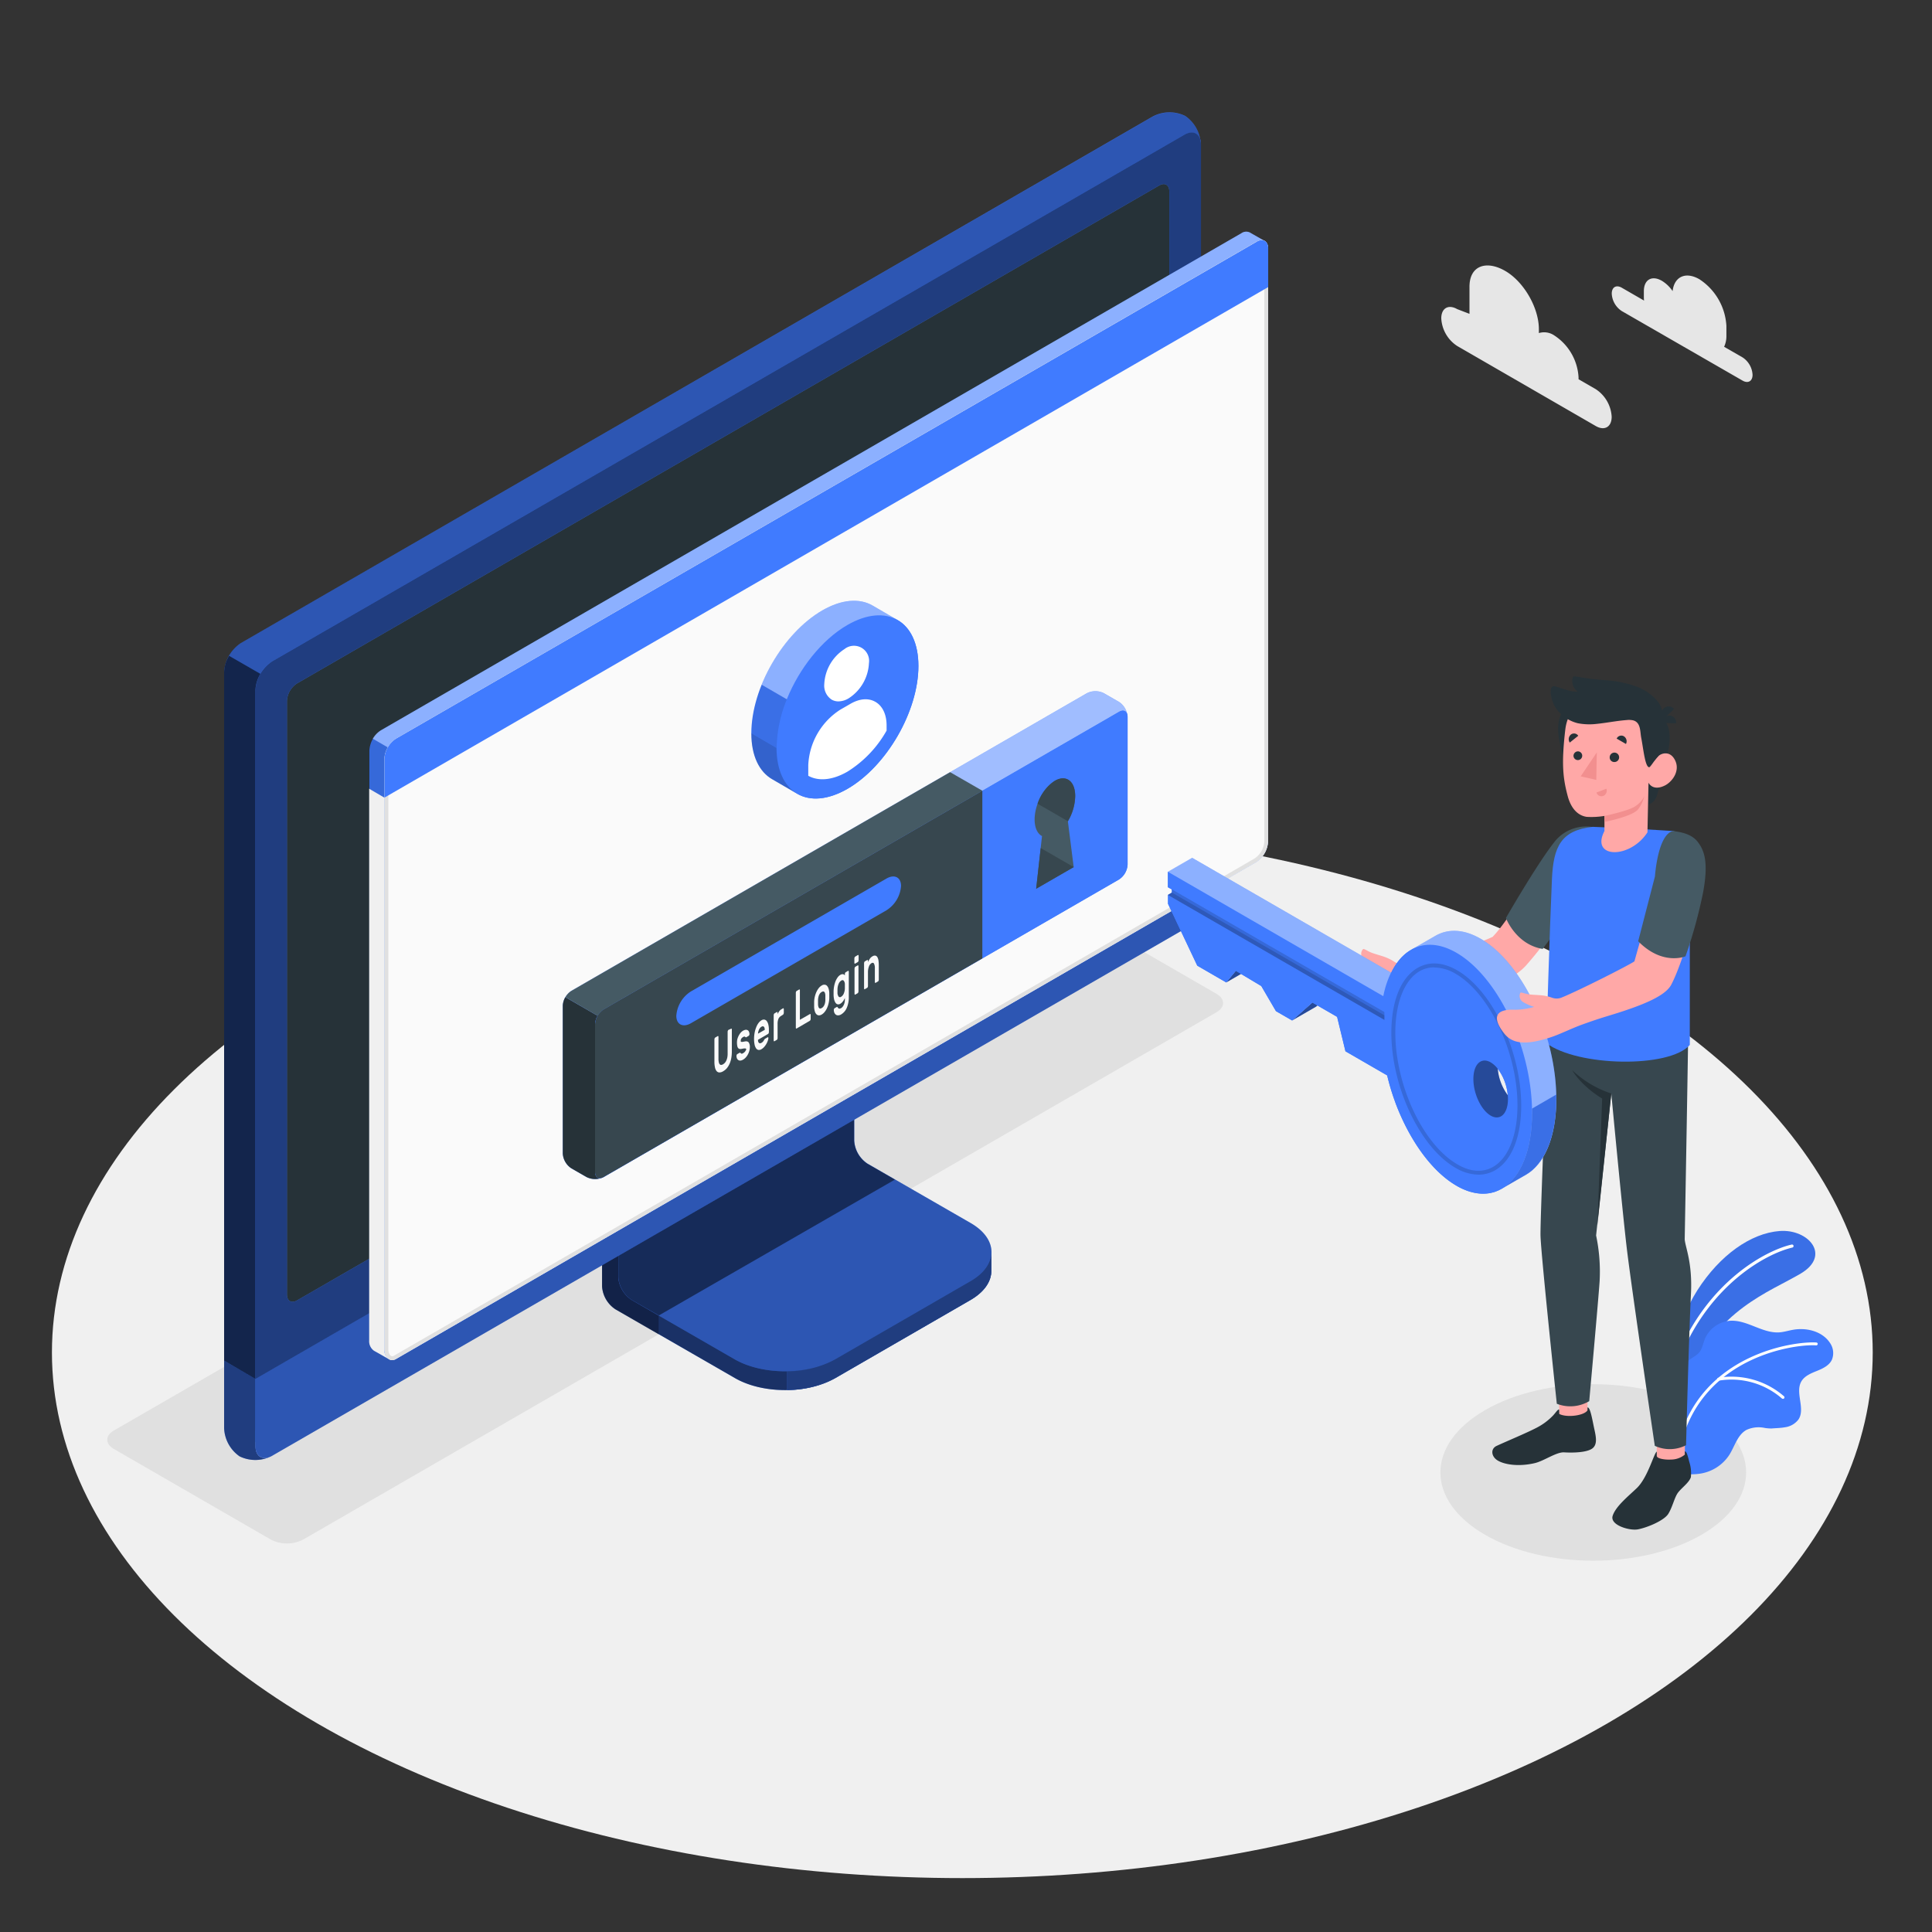<svg xmlns="http://www.w3.org/2000/svg" viewBox="0 0 500 500"><rect x="0" y="0" width="500" height="500" fill="#333333" stroke="none"/><g id="freepik--Floor--inject-24"><ellipse id="freepik--floor--inject-24" cx="249.05" cy="350.02" rx="235.61" ry="136.03" style="fill:#f0f0f0"></ellipse></g><g id="freepik--Shadow--inject-24"><path id="freepik--shadow--inject-24" d="M384.36,397.22c-15.45-8.92-15.45-23.38,0-32.3s40.5-8.92,55.95,0,15.45,23.38,0,32.3S399.81,406.14,384.36,397.22Z" style="fill:#e0e0e0"></path><path id="freepik--shadow--inject-24" d="M70.12,398.46,29.48,375c-2.29-1.32-2.29-3.47,0-4.79L265.87,233.73a9.17,9.17,0,0,1,8.29,0l40.65,23.46c2.29,1.32,2.29,3.47,0,4.79L78.42,398.46A9.19,9.19,0,0,1,70.12,398.46Z" style="fill:#e0e0e0"></path></g><g id="freepik--Device--inject-24"><g id="freepik--device--inject-24"><path d="M216.2,356.64l34.94-20.2c3.6-2.08,5.4-4.8,5.4-7.53s0-4.86,0-4.86l-36.24-20.44a7.64,7.64,0,0,1-3.48-6V254.52l-61,35.26v43.07a7.7,7.7,0,0,0,3.48,6l30.84,17.76C197.32,360.8,209,360.8,216.2,356.64Z" style="fill:#407BFF"></path><g style="opacity:0.6"><path d="M216.2,356.64l34.94-20.2c3.6-2.08,5.4-4.8,5.4-7.53s0-4.86,0-4.86l-36.24-20.44a7.64,7.64,0,0,1-3.48-6V254.52l-61,35.26v43.07a7.7,7.7,0,0,0,3.48,6l30.84,17.76C197.32,360.8,209,360.8,216.2,356.64Z"></path></g><path d="M170.45,340.48v4.84l-11.18-6.45a7.67,7.67,0,0,1-3.47-6V289.78l11.62-6.71c.24,2.95.5,6,.75,9L160,296.77v33.65a7.63,7.63,0,0,0,3.48,6Z" style="opacity:0.3"></path><path d="M160,330.43a7.68,7.68,0,0,0,3.48,6l26.62,15.34c7.2,4.15,18.88,4.16,26.09,0l35-20.2c7.21-4.16,7.21-10.9,0-15.06l-26.64-15.34a7.69,7.69,0,0,1-3.47-6V261.51l-61,35.26Z" style="fill:#407BFF"></path><path d="M160,330.43a7.68,7.68,0,0,0,3.48,6l26.62,15.34c7.2,4.15,18.88,4.16,26.09,0l35-20.2c7.21-4.16,7.21-10.9,0-15.06l-26.64-15.34a7.69,7.69,0,0,1-3.47-6V261.51l-61,35.26Z" style="opacity:0.3"></path><path d="M231.6,305.28h0l-7.09-4.09a7.69,7.69,0,0,1-3.47-6V261.51l-61,35.26v33.66a7.68,7.68,0,0,0,3.48,6l7,4Z" style="opacity:0.5"></path><path d="M256.55,324.06v4.86c0,2.73-1.81,5.44-5.4,7.53l-35,20.19a26.23,26.23,0,0,1-12.45,3.09v-4.84a26.23,26.23,0,0,0,12.45-3.09l35-20.21C254.74,329.52,256.55,326.79,256.55,324.06Z" style="fill:#407BFF"></path><path d="M256.55,324.06v4.86c0,2.73-1.81,5.44-5.4,7.53l-35,20.19a26.23,26.23,0,0,1-12.45,3.09v-4.84a26.23,26.23,0,0,0,12.45-3.09l35-20.21C254.74,329.52,256.55,326.79,256.55,324.06Z" style="opacity:0.5"></path><path d="M62,372.26a9.35,9.35,0,0,0,8.43-.15l236-136.25a9.62,9.62,0,0,0,4.35-7.53V37.41A9.32,9.32,0,0,0,306.72,30a9.3,9.3,0,0,0-8.42.16L62.3,166.45A9.58,9.58,0,0,0,58,174V364.89A9.32,9.32,0,0,0,62,372.26Z" style="fill:#407BFF"></path><path d="M70.46,372.1l236-136.25a9.59,9.59,0,0,0,4.35-7.53V37.41c0-2.77-1.95-3.9-4.35-2.51l-236,136.25a9.61,9.61,0,0,0-4.35,7.53V369.59C66.11,372.36,68.06,373.49,70.46,372.1Z" style="fill:#407BFF"></path><path d="M70.46,372.1l236-136.25a9.59,9.59,0,0,0,4.35-7.53V37.41c0-2.77-1.95-3.9-4.35-2.51l-236,136.25a9.61,9.61,0,0,0-4.35,7.53V369.59C66.11,372.36,68.06,373.49,70.46,372.1Z" style="opacity:0.5"></path><path d="M69.82,377.06A9.34,9.34,0,0,1,62,376.9,9.32,9.32,0,0,1,58,369.51V352.13l8.15,4.72v17.38C66.1,376.76,67.71,377.91,69.82,377.06Z" style="fill:#407BFF"></path><path d="M69.82,377.06A9.34,9.34,0,0,1,62,376.9,9.32,9.32,0,0,1,58,369.51V352.13l8.15,4.72v17.38C66.1,376.76,67.71,377.91,69.82,377.06Z" style="opacity:0.5"></path><path d="M66.1,356.85v17.38c0,2.77,2,3.89,4.35,2.51l236-136.25A9.62,9.62,0,0,0,310.8,233V215.54Z" style="fill:#407BFF"></path><path d="M66.11,356.81v17.42c0,2.77,2,3.89,4.35,2.51l236-136.25A9.62,9.62,0,0,0,310.8,233V215.54Z" style="opacity:0.3"></path><path d="M74.26,335V181.39a5.75,5.75,0,0,1,2.6-4.52L300,48c1.44-.83,2.61-.16,2.61,1.5V203.19a5.76,5.76,0,0,1-2.61,4.52L76.87,336.55C75.43,337.38,74.26,336.7,74.26,335Z" style="fill:#407BFF"></path><path d="M74.26,335V181.39a5.75,5.75,0,0,1,2.6-4.52L300,48c1.44-.83,2.61-.16,2.61,1.5V203.19a5.76,5.76,0,0,1-2.61,4.52L76.87,336.55C75.43,337.38,74.26,336.7,74.26,335Z" style="fill:#263238"></path><path d="M188.45,291.73a9,9,0,0,0-4.08,7.06c0,2.6,1.83,3.66,4.08,2.36a9,9,0,0,0,4.08-7.07C192.53,291.48,190.7,290.43,188.45,291.73Z" style="fill:#407BFF"></path><path d="M67.39,174.38a9.25,9.25,0,0,0-1.29,4.29V356.85L58,352.13V174a8.9,8.9,0,0,1,1.28-4.3Z" style="opacity:0.7"></path><path d="M310.76,36.69c-.31-2.24-2.12-3-4.31-1.79l-236,136.25a8.94,8.94,0,0,0-3.07,3.23l-8.16-4.71a9,9,0,0,1,3.08-3.23L298.3,30.2a9.32,9.32,0,0,1,8.43-.16A9.37,9.37,0,0,1,310.76,36.69Z" style="opacity:0.3"></path></g></g><g id="freepik--Window--inject-24"><g id="freepik--window--inject-24"><g id="freepik--window--inject-24"><g id="freepik--window--inject-24"><path d="M323.49,60.19a2.16,2.16,0,0,0-2.22.17L98.59,189a6.71,6.71,0,0,0-3,5.27V346.94a3,3,0,0,0,1.29,2.65c.49.27,3.11,1.79,3.89,2.21a1.75,1.75,0,0,0,1.76-.1L325.16,223.06a6.71,6.71,0,0,0,3-5.27V64.33a2.1,2.1,0,0,0-.94-2C326.72,62,324.05,60.52,323.49,60.19Z" style="fill:#407BFF"></path><path d="M102.48,191.16,325.17,62.57c1.68-1,3-.18,3,1.76V217.79a6.71,6.71,0,0,1-3,5.27L102.48,351.7c-1.68,1-3-.61-3-2.55V196.43A6.73,6.73,0,0,1,102.48,191.16Z" style="fill:#fafafa"></path><path d="M326.53,63.15h0c.59,0,.68.74.68,1.18V217.79a5.68,5.68,0,0,1-2.55,4.4L102,350.83a1,1,0,0,1-.5.16c-.56,0-1-.86-1-1.84V196.43A5.74,5.74,0,0,1,103,192L325.67,63.43a1.77,1.77,0,0,1,.86-.28m0-1a2.8,2.8,0,0,0-1.36.42L102.48,191.16a6.73,6.73,0,0,0-3,5.27V349.15c0,1.54.86,2.84,2,2.84a2,2,0,0,0,1-.29L325.16,223.06a6.71,6.71,0,0,0,3-5.27V64.33c0-1.38-.68-2.18-1.68-2.18Z" style="fill:#e0e0e0"></path><path d="M96.82,349.59c.33.17,2.7,1.52,3.74,2.12a3.11,3.11,0,0,1-1.12-2.56V206.4l-3.9-2.28V346.94A3,3,0,0,0,96.82,349.59Z" style="fill:#f0f0f0"></path><path d="M328.21,64.3c0-1.92-1.37-2.7-3-1.73L102.48,191.16a6.73,6.73,0,0,0-3,5.27v10L328.21,74.3Z" style="fill:#407BFF"></path><g style="opacity:0.4"><path d="M325.17,62.57,102.48,191.15a6.25,6.25,0,0,0-2.14,2.27l-3.87-2.25A6,6,0,0,1,98.59,189L321.27,60.36a2.16,2.16,0,0,1,2.22-.18c.54.34,3.07,1.77,3.72,2.12A2.2,2.2,0,0,0,325.17,62.57Z" style="fill:#fff"></path></g><path d="M95.54,204.13v-9.91a6.25,6.25,0,0,1,.93-3.05l3.88,2.24a6.08,6.08,0,0,0-.91,3v10Z" style="opacity:0.15"></path></g></g><path d="M281.25,179.42l-133.37,77a4.91,4.91,0,0,0-2.23,3.85v38.24a4.91,4.91,0,0,0,2.23,3.85l3.89,2.24a4.94,4.94,0,0,0,4.46,0l133.35-77a4.93,4.93,0,0,0,2.23-3.86l0-38.25a4.91,4.91,0,0,0-2.23-3.85l-3.9-2.24A4.91,4.91,0,0,0,281.25,179.42Z" style="fill:#407BFF"></path><path d="M291.81,185.15c-.16-1.15-1.09-1.57-2.21-.92l-133.37,77a4.49,4.49,0,0,0-1.57,1.66l-8.35-4.82a4.57,4.57,0,0,1,1.56-1.64l133.38-77a4.91,4.91,0,0,1,4.45,0l3.9,2.24A5,5,0,0,1,291.81,185.15Z" style="fill:#fff;opacity:0.5"></path><path d="M155.85,304.79a5,5,0,0,1-4.07-.18l-3.9-2.24a4.93,4.93,0,0,1-2.23-3.85V260.28a4.63,4.63,0,0,1,.66-2.21l8.35,4.82a4.48,4.48,0,0,0-.66,2.19v38.25C154,304.6,154.8,305.19,155.85,304.79Z" style="fill:#263238"></path><path d="M156.23,261.23l133.37-77c1.23-.71,2.23-.14,2.23,1.28l0,38.25a4.93,4.93,0,0,1-2.23,3.86l-133.35,77c-1.23.71-2.23.13-2.23-1.29V265.09A4.93,4.93,0,0,1,156.23,261.23Z" style="fill:#407BFF"></path><path d="M245.89,199.84l-98,56.59a4.57,4.57,0,0,0-1.56,1.64l8.35,4.82a4.49,4.49,0,0,1,1.57-1.66l98-56.58Z" style="fill:#455a64"></path><path d="M254.23,204.65l-98,56.58a4.93,4.93,0,0,0-2.23,3.86v38.23c0,1.42,1,2,2.23,1.29l98-56.58Z" style="fill:#37474f"></path><path d="M178.83,256.57l50.57-29.19c2.09-1.21,3.79-.35,3.79,1.92a8.13,8.13,0,0,1-3.8,6.3l-50.56,29.2c-2.09,1.21-3.8.35-3.8-1.92A8.16,8.16,0,0,1,178.83,256.57Z" style="fill:#407BFF"></path><path d="M189.19,266.24a.1.1,0,0,1,.15,0,.37.37,0,0,1,.06.23v5.69a9.54,9.54,0,0,1-.14,1.64,6.35,6.35,0,0,1-.42,1.44,5.11,5.11,0,0,1-.7,1.18,3.67,3.67,0,0,1-1,.83,1.85,1.85,0,0,1-1,.3,1,1,0,0,1-.7-.37,2.25,2.25,0,0,1-.42-1,6.91,6.91,0,0,1-.13-1.47v-5.7a.72.72,0,0,1,.06-.29.36.36,0,0,1,.15-.2l.63-.37a.11.11,0,0,1,.15,0,.35.35,0,0,1,.06.23v5.62a3.79,3.79,0,0,0,.09.92,1,1,0,0,0,.24.52.45.45,0,0,0,.37.16,1,1,0,0,0,.48-.16,2.16,2.16,0,0,0,.48-.39,2.37,2.37,0,0,0,.38-.6,3.77,3.77,0,0,0,.25-.8,5.28,5.28,0,0,0,.08-1v-5.63a.73.73,0,0,1,.07-.29.36.36,0,0,1,.15-.2Z" style="fill:#fafafa"></path><path d="M193.11,271.62a.36.36,0,0,0-.05-.21.22.22,0,0,0-.19-.07,1.37,1.37,0,0,0-.37,0l-.58.11a1.18,1.18,0,0,1-.57,0,.69.69,0,0,1-.36-.27,1.43,1.43,0,0,1-.19-.53,4.52,4.52,0,0,1,0-1.62,4.49,4.49,0,0,1,.32-.89,4.32,4.32,0,0,1,.5-.8,2.51,2.51,0,0,1,.68-.59,1.73,1.73,0,0,1,.69-.24.84.84,0,0,1,.51.11.83.83,0,0,1,.33.38,1.59,1.59,0,0,1,.13.59.49.49,0,0,1-.06.29.36.36,0,0,1-.15.2l-.6.35a.18.18,0,0,1-.18,0l-.13-.1a.33.33,0,0,0-.18-.07.82.82,0,0,0-.36.13,1.54,1.54,0,0,0-.41.36.87.87,0,0,0-.18.55.63.63,0,0,0,0,.23.23.23,0,0,0,.17.1,1,1,0,0,0,.33,0l.56-.1c.47-.09.79,0,1,.26a2.1,2.1,0,0,1,.29,1.23,3.51,3.51,0,0,1-.12.88,4.27,4.27,0,0,1-.34.9,3.8,3.8,0,0,1-.55.82,2.83,2.83,0,0,1-.73.61,1.63,1.63,0,0,1-.73.25.9.9,0,0,1-.53-.15.92.92,0,0,1-.34-.43,1.5,1.5,0,0,1-.12-.6.54.54,0,0,1,.06-.3.36.36,0,0,1,.15-.2l.6-.35c.08,0,.14-.05.18,0l.13.14a.3.3,0,0,0,.21.1.64.64,0,0,0,.39-.13,1.87,1.87,0,0,0,.48-.39,1.24,1.24,0,0,0,.17-.27A.6.6,0,0,0,193.11,271.62Z" style="fill:#fafafa"></path><path d="M195.15,268.91a8.93,8.93,0,0,1,.13-1.55,7.46,7.46,0,0,1,.39-1.41,4.8,4.8,0,0,1,.6-1.15,2.57,2.57,0,0,1,.8-.75,1.09,1.09,0,0,1,.79-.17,1,1,0,0,1,.6.41,2.5,2.5,0,0,1,.39.9,5.58,5.58,0,0,1,.14,1.28v.62a.6.6,0,0,1-.07.3.36.36,0,0,1-.15.2l-2.6,1.51a1.56,1.56,0,0,0,.07.52.65.65,0,0,0,.2.29.42.42,0,0,0,.29.09.82.82,0,0,0,.34-.12,1.45,1.45,0,0,0,.4-.32,1.83,1.83,0,0,0,.26-.38,2.65,2.65,0,0,1,.14-.23.64.64,0,0,1,.15-.13l.62-.36a.12.12,0,0,1,.15,0,.28.28,0,0,1,.06.23,1.93,1.93,0,0,1-.12.57,4.34,4.34,0,0,1-.34.8,4.59,4.59,0,0,1-.56.82,3,3,0,0,1-.76.65,1.21,1.21,0,0,1-.8.19,1,1,0,0,1-.6-.42,2.65,2.65,0,0,1-.39-1A6.8,6.8,0,0,1,195.15,268.91Zm1.92-3.19a1.17,1.17,0,0,0-.39.34,1.92,1.92,0,0,0-.27.46,3.39,3.39,0,0,0-.17.51,3.27,3.27,0,0,0-.07.48l1.76-1a2.9,2.9,0,0,0-.06-.41.66.66,0,0,0-.14-.33.38.38,0,0,0-.26-.16A.6.6,0,0,0,197.07,265.72Z" style="fill:#fafafa"></path><path d="M202.13,262.93a1.61,1.61,0,0,0-.68.76,3.44,3.44,0,0,0-.21,1.32v3.61a.73.73,0,0,1-.06.3.36.36,0,0,1-.15.2l-.59.34a.1.1,0,0,1-.15,0,.37.37,0,0,1-.06-.23v-6.47a.8.8,0,0,1,.06-.3.41.41,0,0,1,.15-.2l.59-.34a.11.11,0,0,1,.15,0,.32.32,0,0,1,.06.22v.32a4.12,4.12,0,0,1,.44-.76,1.82,1.82,0,0,1,.6-.53l.36-.21a.1.1,0,0,1,.14,0,.37.37,0,0,1,.07.23v.91a.73.73,0,0,1-.07.3.41.41,0,0,1-.14.2Z" style="fill:#fafafa"></path><path d="M209.59,262.45a.1.1,0,0,1,.15,0,.37.37,0,0,1,.06.23v1a.8.8,0,0,1-.06.3.52.52,0,0,1-.15.19l-3.42,2a.11.11,0,0,1-.15,0,.34.34,0,0,1-.06-.22v-9a.8.8,0,0,1,.06-.3.38.38,0,0,1,.15-.19l.63-.37a.11.11,0,0,1,.15,0,.34.34,0,0,1,.06.22v7.61Z" style="fill:#fafafa"></path><path d="M212.66,255.05a1.2,1.2,0,0,1,.77-.21.92.92,0,0,1,.61.3,1.92,1.92,0,0,1,.4.74,4.28,4.28,0,0,1,.18,1.09c0,.08,0,.19,0,.32v.77c0,.12,0,.23,0,.32a7,7,0,0,1-.18,1.29,6.26,6.26,0,0,1-.4,1.2,4.46,4.46,0,0,1-.61,1,2.76,2.76,0,0,1-.77.69,1.31,1.31,0,0,1-.78.21.91.91,0,0,1-.6-.3,1.7,1.7,0,0,1-.4-.73,4.28,4.28,0,0,1-.18-1.09c0-.08,0-.18,0-.31v-.77c0-.13,0-.24,0-.32a6.35,6.35,0,0,1,.17-1.3,6.62,6.62,0,0,1,.41-1.21,4.83,4.83,0,0,1,.6-1A2.66,2.66,0,0,1,212.66,255.05Zm.94,2.58a2,2,0,0,0-.11-.65.62.62,0,0,0-.22-.32.43.43,0,0,0-.29-.07.87.87,0,0,0-.32.13,1.41,1.41,0,0,0-.32.24,1.79,1.79,0,0,0-.29.4,2.19,2.19,0,0,0-.22.58,4,4,0,0,0-.12.78c0,.08,0,.17,0,.28v.71c0,.11,0,.2,0,.26a2.36,2.36,0,0,0,.12.65.61.61,0,0,0,.22.32.37.37,0,0,0,.29.06.9.9,0,0,0,.32-.12,1.67,1.67,0,0,0,.32-.24,2.17,2.17,0,0,0,.29-.4,2.6,2.6,0,0,0,.22-.58,3.57,3.57,0,0,0,.11-.78,2.18,2.18,0,0,0,0-.28v-.7A2.1,2.1,0,0,0,213.6,257.63Z" style="fill:#fafafa"></path><path d="M217.68,260.9a1.42,1.42,0,0,0,.34-.29,2.45,2.45,0,0,0,.31-.46,3.08,3.08,0,0,0,.23-.63,3,3,0,0,0,.09-.75v-.51c0,.1-.1.22-.17.36a3,3,0,0,1-.24.42,4,4,0,0,1-.34.4,1.76,1.76,0,0,1-.43.33.92.92,0,0,1-.71.14,1,1,0,0,1-.54-.41,2.72,2.72,0,0,1-.35-.84,5.75,5.75,0,0,1-.14-1.15c0-.13,0-.29,0-.48s0-.35,0-.49a8.45,8.45,0,0,1,.14-1.31,7.89,7.89,0,0,1,.35-1.25,5,5,0,0,1,.54-1,2.28,2.28,0,0,1,.71-.68,1.41,1.41,0,0,1,.43-.17.93.93,0,0,1,.34,0,.62.62,0,0,1,.24.13.91.91,0,0,1,.17.17v-.32a.8.8,0,0,1,.06-.3.38.38,0,0,1,.15-.19l.59-.35a.11.11,0,0,1,.15,0,.37.37,0,0,1,.07.23V258a6.86,6.86,0,0,1-.53,2.84,3.63,3.63,0,0,1-1.46,1.7,1.54,1.54,0,0,1-.74.23,1,1,0,0,1-.59-.15,1.35,1.35,0,0,1-.4-.48,2,2,0,0,1-.16-.72.54.54,0,0,1,.06-.3.36.36,0,0,1,.15-.2l.53-.3a.13.13,0,0,1,.19,0,1,1,0,0,1,.13.17.47.47,0,0,0,.28.22C217.25,261.1,217.43,261,217.68,260.9Zm-.94-4.85q0,.4,0,.78a1.7,1.7,0,0,0,.32,1.12.49.49,0,0,0,.64,0,1.72,1.72,0,0,0,.65-.78,3.62,3.62,0,0,0,.3-1.32c0-.15,0-.33,0-.54s0-.39,0-.52a1.53,1.53,0,0,0-.3-1,.48.48,0,0,0-.65,0,1.73,1.73,0,0,0-.64.77A3.83,3.83,0,0,0,216.74,256.05Z" style="fill:#fafafa"></path><path d="M222,247.17a.11.11,0,0,1,.14,0,.32.32,0,0,1,.07.23v1.09a.66.66,0,0,1-.07.3.43.43,0,0,1-.14.19l-.67.39a.1.1,0,0,1-.15,0,.29.29,0,0,1-.07-.22v-1.09a.66.66,0,0,1,.07-.3.38.38,0,0,1,.15-.19Zm.17,9.39a.72.72,0,0,1-.06.29.49.49,0,0,1-.15.2l-.6.34a.09.09,0,0,1-.14,0,.32.32,0,0,1-.07-.23v-6.47a.66.66,0,0,1,.07-.3.47.47,0,0,1,.14-.2l.6-.34a.11.11,0,0,1,.15,0,.34.34,0,0,1,.06.22Z" style="fill:#fafafa"></path><path d="M227.43,253.51a.8.8,0,0,1-.06.3.38.38,0,0,1-.15.19l-.6.35a.1.1,0,0,1-.14,0,.32.32,0,0,1-.07-.23v-3.52a2.45,2.45,0,0,0-.22-1.21c-.14-.25-.36-.29-.67-.11a1.64,1.64,0,0,0-.65.87,4.2,4.2,0,0,0-.24,1.47v3.53a.8.8,0,0,1-.06.3.36.36,0,0,1-.15.2l-.59.34a.1.1,0,0,1-.15,0,.32.32,0,0,1-.06-.22v-6.47a.73.73,0,0,1,.06-.3.36.36,0,0,1,.15-.2l.59-.34a.1.1,0,0,1,.15,0,.37.37,0,0,1,.06.23V249a5.15,5.15,0,0,1,.48-.87,1.88,1.88,0,0,1,.65-.61,1.09,1.09,0,0,1,.79-.2.81.81,0,0,1,.52.41,2.54,2.54,0,0,1,.28.87,9,9,0,0,1,.08,1.2Z" style="fill:#fafafa"></path><path d="M277.87,224.4,268.16,230l1.51-13.62c-1.17-.62-1.91-2.13-1.91-4.3,0-3.87,2.36-8.36,5.26-10s5.25.1,5.25,4a13.26,13.26,0,0,1-1.9,6.5Z" style="fill:#455a64"></path><polygon points="277.88 224.4 269.33 219.47 268.16 230.01 277.88 224.4" style="fill:#37474f"></polygon><path d="M273,202.05a11.45,11.45,0,0,0-4.48,5.95l7.83,4.52h0a13.26,13.26,0,0,0,1.9-6.5C278.27,202.15,275.92,200.38,273,202.05Z" style="fill:#37474f"></path><path d="M225.8,156.7c-3.33-1.92-7.92-1.65-13,1.28-10.14,5.86-18.36,20.09-18.36,31.8,0,5.88,2.08,10,5.42,11.9l6.47,3.76c3.32,1.92,7.91,1.64,13-1.29,10.14-5.85,18.36-20.09,18.36-31.8,0-5.85-2.06-10-5.38-11.87" style="fill:#407BFF"></path><path d="M219.32,161.75c-10.14,5.86-18.36,20.1-18.36,31.8s8.22,16.46,18.36,10.6,18.37-20.09,18.36-31.8S229.45,155.9,219.32,161.75Z" style="fill:#407BFF"></path><path d="M229.45,187.73v1.34a29.53,29.53,0,0,1-10.13,10.62c-3.95,2.27-7.52,2.52-10.14,1.07V198a18,18,0,0,1,8.26-14.31l2.67-1.54c2.36-1.36,4.66-1.54,6.46-.49S229.45,184.92,229.45,187.73Z" style="fill:#407BFF"></path><path d="M225.8,156.7l6.5,3.78c-3.32-1.93-7.91-1.66-13,1.27-6.64,3.84-12.46,11.27-15.68,19.23l-6.51-3.77c3.23-8,9-15.39,15.68-19.23C217.89,155.06,222.48,154.78,225.8,156.7Z" style="fill:#fff;opacity:0.4"></path><path d="M206.1,205.29l-6.23-3.61c-3.34-1.9-5.42-6-5.42-11.9l6.51,3.78C201,199.26,202.92,203.32,206.1,205.29Z" style="opacity:0.2"></path><path d="M197.13,177.21l6.51,3.77A34.11,34.11,0,0,0,201,193.55h0l-6.51-3.78A34.23,34.23,0,0,1,197.13,177.21Z" style="opacity:0.1"></path><path d="M217,181.52a3.49,3.49,0,0,1-1.77-.46,4.33,4.33,0,0,1-1.91-4,11.42,11.42,0,0,1,5.24-9.08h0a3.92,3.92,0,0,1,6.32,3.66,11.44,11.44,0,0,1-5.24,9.08A5.29,5.29,0,0,1,217,181.52Z" style="fill:#fff"></path><path d="M226.57,181.65c-1.8-1.05-4.1-.87-6.46.49l-2.67,1.54A18,18,0,0,0,209.18,198v2.77c2.62,1.45,6.19,1.2,10.14-1.07a29.53,29.53,0,0,0,10.13-10.62v-1.34C229.45,184.92,228.41,182.71,226.57,181.65Z" style="fill:#fff"></path></g></g><g id="freepik--Plants--inject-24"><g id="freepik--plants--inject-24"><path d="M432.15,354.65s1.33-11.68,7.14-20.75,13.79-14.72,21.24-15.31,13.47,6.27,5.5,11-22.13,9.51-28.65,27.11Z" style="fill:#407BFF"></path><path d="M432.15,354.65s1.33-11.68,7.14-20.75,13.79-14.72,21.24-15.31,13.47,6.27,5.5,11-22.13,9.51-28.65,27.11Z" style="opacity:0.1"></path><path d="M434.34,351.61l-.08,0a.4.4,0,0,1-.22-.52c7.86-19.35,22.82-27.44,29.64-29a.4.4,0,0,1,.18.78c-6.68,1.54-21.35,9.48-29.08,28.53A.39.39,0,0,1,434.34,351.61Z" style="fill:#fff"></path><path d="M474.12,351.84c-.67,1.52-2.33,2.32-3.87,2.94s-3.22,1.29-4.06,2.73c-1.68,2.9,1.08,7-.72,9.81a5.24,5.24,0,0,1-3.56,2.06c-1.15.21-2.32.21-3.48.31a12.82,12.82,0,0,1-1.66-.13,7.57,7.57,0,0,0-4.81.51c-2.31,1.3-3,4.21-4.42,6.46a11,11,0,0,1-7.77,4.88c-1,.13-3,.32-4-.27a1.18,1.18,0,0,1-.22-.14l0,0c-.15-.16-.33-.37-.41-.48a.16.16,0,0,1,0-.07c-.41-1.51.26-3.07.29-4.63v-.28c-.07-1.81-.12-3.61-.16-5.41q-.13-5-.1-10c0-2.16-.24-4.52.68-6.55,1-2.24,3.52-2.29,4.47-4.48.38-.88.58-1.81.95-2.7a7.73,7.73,0,0,1,6.58-4.59c4.39-.22,8.32,3.33,12.71,3,1.13-.09,2.24-.44,3.36-.64,3.55-.67,7.66.34,9.66,3.35A4.61,4.61,0,0,1,474.12,351.84Z" style="fill:#407BFF"></path><path d="M434.7,373.52h0a.38.38,0,0,1-.26-.46c6.06-22.74,30-26,35.63-25.62a.37.37,0,0,1,.35.4.38.38,0,0,1-.4.34c-5.49-.39-28.93,2.82-34.86,25.08A.38.38,0,0,1,434.7,373.52Z" style="fill:#fff"></path><path d="M461.33,362a.35.35,0,0,1-.2-.1,19.9,19.9,0,0,0-16.31-4.59.39.39,0,0,1-.42-.32.38.38,0,0,1,.31-.43,20.71,20.71,0,0,1,17,4.81.37.37,0,0,1,0,.53A.34.34,0,0,1,461.33,362Z" style="fill:#fff"></path></g></g><g id="freepik--Clouds--inject-24"><g id="freepik--clouds--inject-24"><path d="M377.12,80l3.18,1.22v-7c0-5.56,4.43-6.89,9.24-4.11h0c4.82,2.78,8.72,9.53,8.72,15.09v1a4.65,4.65,0,0,1,4,.62h0a13.86,13.86,0,0,1,6.27,10.87v.46l4.44,2.56a9.14,9.14,0,0,1,4.13,7.15c0,2.64-1.85,3.71-4.13,2.39L377.12,89.54A9.09,9.09,0,0,1,373,82.39C373,79.76,374.83,78.69,377.12,80Z" style="fill:#e6e6e6"></path><path d="M419.71,74.46l5.77,3.33a6.47,6.47,0,0,1-.05-.76V75.36c0-3,2.08-4.18,4.66-2.69a9,9,0,0,1,2.78,2.67c.42-3.74,3.36-5.13,6.92-3.08a15.45,15.45,0,0,1,7,12.09v2.5a6.59,6.59,0,0,1-.59,2.9L451,92.51A5.74,5.74,0,0,1,453.56,97c0,1.65-1.16,2.32-2.59,1.5l-31.26-18A5.72,5.72,0,0,1,417.12,76C417.12,74.31,418.28,73.64,419.71,74.46Z" style="fill:#e6e6e6"></path></g></g><g id="freepik--Character--inject-24"><g id="freepik--character--inject-24"><path d="M397.37,226.23c-4.2,7.1-8.24,13.27-11.08,16.23-5.39,2.5-18.05,6.36-23,7a3.65,3.65,0,0,1-2.48-.58c-1.95-1.28-3.46-1.49-5.51-2.2-1.61-.55-2.29-1.32-2.59-1a1.83,1.83,0,0,0,.17,2.55,13.52,13.52,0,0,0,2.54,1.9,15,15,0,0,1-6.7.12c-4.29-1.13-6.31.93-3.41,5.59,1,1.66,5.12,4.33,13.4,3.61a75,75,0,0,0,8.81-1c7.94-1.7,16.77-3.34,22.2-5a14,14,0,0,0,5.28-3.66c9.13-10.41,12.16-17.83,16.16-24.57l-.34-11C404.34,214,400.88,220.29,397.37,226.23Z" style="fill:#ffa8a7"></path><path d="M411.93,214a10.41,10.41,0,0,0-9.9,4.23c-4.44,5.69-12.3,19.35-12.3,19.35s2.57,6.85,9.51,8l11.15-15.06S415.67,220.06,411.93,214Z" style="fill:#455a64"></path><rect x="428.77" y="367.54" width="7.27" height="12.96" style="fill:#ffa8a7"></rect><polygon points="410.84 366.85 403.58 367.11 403.21 353.39 410.84 353.13 410.84 366.85" style="fill:#ffa8a7"></polygon><path d="M437.06,255.35c0,7.22-1.06,65.39-1.06,65.39.16,2.08,2,5.92,1.63,13.91-.55,10.85-1.28,39.37-1.28,39.37a9.24,9.24,0,0,1-8.09.16s-5.9-40-7.2-50.71C419.92,314.08,417,283,417,283l-3.93,36.74a45.23,45.23,0,0,1,.9,12c-.34,5-2.68,30.88-2.68,30.88a9.61,9.61,0,0,1-8.39.67s-4.14-39-4.22-43.58c-.1-5.2,2.42-64.42,2.42-64.42Z" style="fill:#37474f"></path><path d="M428.77,376.76v-1.08c-.7.31-2.31,6.73-5.2,9.47-2.29,2.18-5.41,4.69-6.21,7.12s4.35,3.92,6.5,3.53c2.48-.46,6.8-2.29,7.88-4s1.59-4.19,2.47-5.43,2.91-2.62,3.38-4.06a9.62,9.62,0,0,0-.41-4c-.34-1.34-.7-2.81-1.14-2.68v.82a5.64,5.64,0,0,1-3.64,1.28C431.34,377.82,428.76,377.6,428.77,376.76Z" style="fill:#263238"></path><path d="M403.5,364.77c-.38,0-.69.57-1.52,1.51a16,16,0,0,1-4.27,3.2c-2.72,1.42-8,3.6-10.41,4.73-1.5.7-1.43,2.58.12,3.65s5.28,1.84,9.76.8c2.44-.57,5.62-2.92,7.64-2.79s5.77.09,7.26-1,.89-3.35.47-5.3c-.46-2.14-1-5.47-1.71-5.32V365c-.87,1.38-5.38,1.94-7.3.93Z" style="fill:#263238"></path><path d="M417,283a26.72,26.72,0,0,1-10.12-6.05s2,3.81,7.76,7.36l-1.24,32.81Z" style="fill:#263238"></path><path d="M433,215.06s6,1.38,5.57,12.22l-1.25,17.25,0,25.9c-5.34,6.06-29,5.62-37.15-.48,0,0,.92-30.65,1.47-42.45.39-8.38,2.32-12.6,10.56-13.52l10.13.44Z" style="fill:#407BFF"></path><path d="M425.36,192.54a11,11,0,0,1-10.82,11.26c-6,0-9.52-5.18-10.82-11.26-2.4-11.13,4.84-11.27,10.82-11.27A11.05,11.05,0,0,1,425.36,192.54Z" style="fill:#263238"></path><path d="M430.88,197.09s-1.66,8.12-2.33,9.46a3.53,3.53,0,0,1-2,1.71l.12-5.71Z" style="fill:#263238"></path><path d="M428.79,185.46s1.19-.3,2.46,1.68c1.08,1.69,1.33,5.49-.37,10l-3.13.38Z" style="fill:#263238"></path><path d="M429.94,187.11l3.84.07a1.81,1.81,0,0,0-1.75-2A2.13,2.13,0,0,0,429.94,187.11Z" style="fill:#263238"></path><path d="M430.41,186.2l2.84-2.73a1.83,1.83,0,0,0-2.69-.11A2.1,2.1,0,0,0,430.41,186.2Z" style="fill:#263238"></path><path d="M426.81,197.47c.63.39,1.52-.86,2.3-1.71s3.2-1.63,4.46,1.13-.89,5.49-2.69,6.39c-3.23,1.6-4.25-.73-4.25-.73l-.27,12.86c-4.54,7-14.84,6.78-11.13-.34v-3.91a20.54,20.54,0,0,1-4.62.24c-2.52-.4-4.1-2.47-4.87-5.31-1.22-4.56-1.69-8.24-.65-17.21,1.14-9.82,12.12-9.93,18-6S426.81,197.47,426.81,197.47Z" style="fill:#ffa8a7"></path><path d="M413.13,187.35c2.62-.26,5.21-.8,7.84-1a5.1,5.1,0,0,1,1.7.08c2,.55,1.76,2.89,2.08,4.52.55,2.82,1,7.59,2.06,7.61.32,0,1.52-2.07,2.3-2.81a4.13,4.13,0,0,0,.7-2.15c.2-1.16.3-2.35.39-3.53.08-1,.18-2,.18-3a14.08,14.08,0,0,0-.27-3.37,5.89,5.89,0,0,0-1.4-2.52l-.2-.22a13.27,13.27,0,0,0-4.69-3.16,28.33,28.33,0,0,0-7.94-1.73,78,78,0,0,1-8.09-1,.84.84,0,0,0-.47,0,.74.74,0,0,0-.38.6,3.34,3.34,0,0,0,1.35,3.3c-1.81.14-3.89-.8-5.63-1.28a1.14,1.14,0,0,0-.89,0,.88.88,0,0,0-.35.51,3.18,3.18,0,0,0-.05,1.44,8.28,8.28,0,0,0,1.56,4,9.76,9.76,0,0,0,5.4,3.53A15.76,15.76,0,0,0,413.13,187.35Z" style="fill:#263238"></path><path d="M415.24,211.16s5.62-1.18,7.58-2.27a6.62,6.62,0,0,0,2.72-2.8,9.35,9.35,0,0,1-1.55,3.3c-1.43,1.92-8.75,3.32-8.75,3.32Z" style="fill:#f28f8f"></path><path d="M416.59,196a1.17,1.17,0,0,0,1.12,1.21,1.22,1.22,0,1,0-1.12-1.21Z" style="fill:#263238"></path><path d="M418.39,191.15l2.41,1.39a1.53,1.53,0,0,0-.56-2A1.32,1.32,0,0,0,418.39,191.15Z" style="fill:#263238"></path><path d="M415.74,204.11l-2.57,1a1.34,1.34,0,0,0,1.75.88A1.5,1.5,0,0,0,415.74,204.11Z" style="fill:#f28f8f"></path><path d="M406.25,192.18l2.2-1.76a1.3,1.3,0,0,0-1.91-.31A1.57,1.57,0,0,0,406.25,192.18Z" style="fill:#263238"></path><path d="M407.22,195.67a1.13,1.13,0,1,0,1.13-1.22A1.17,1.17,0,0,0,407.22,195.67Z" style="fill:#263238"></path><polygon points="413.25 194.73 413.12 201.84 409.08 200.92 413.25 194.73" style="fill:#f28f8f"></polygon><polyline points="317.31 254.28 323.58 250.66 326.06 247.65 319.8 251.27 317.31 254.28" style="fill:#407BFF"></polyline><polyline points="317.31 254.28 323.58 250.66 326.06 247.65 319.8 251.27 317.31 254.28" style="opacity:0.4"></polyline><polyline points="334.36 264.12 340.63 260.5 345.86 255.87 339.6 259.48 334.36 264.12" style="fill:#407BFF"></polyline><polyline points="334.36 264.12 340.63 260.5 345.86 255.87 339.6 259.48 334.36 264.12" style="opacity:0.4"></polyline><path d="M387.62,276.61a13.29,13.29,0,0,1,2.59,6.82A13.43,13.43,0,0,1,387.62,276.61Zm14.57.19c-2.11-14.35-9.82-28.54-19-33.85-4.41-2.55-8.49-2.64-11.76-.73l-5.9,3.4-.33.2a7.48,7.48,0,0,0-.76.48,10.24,10.24,0,0,0-1.36,1.12l-.2.19c-.18.18-.37.39-.54.59s-.43.51-.63.78a14.83,14.83,0,0,0-1.15,1.76c-.18.31-.35.64-.51,1L308.52,222l-6.26,3.61v4l.53.3.5.29V231l-1,.59v2.32l7.57,16,7.48,4.33,2.49-3,6.6,3.95,3.79,6.49,4.18,2.41,5.23-4.64,6.42,3.71,2.16,8.91L359,278.31a58.69,58.69,0,0,0,2,6.69c.07.22.16.45.25.7,3.58,9.4,9.27,17.45,15.69,21.16a16.09,16.09,0,0,0,2.41,1.17,12.56,12.56,0,0,0,1.35.45q.6.16,1.2.27a10.65,10.65,0,0,0,3.82,0l.52-.13a4.68,4.68,0,0,0,.73-.21l.56-.22a3.29,3.29,0,0,0,.57-.27,5.44,5.44,0,0,0,.54-.27l.26-.16a.42.42,0,0,0,.13-.07c1.43-.82,4.95-2.86,5.91-3.4,4.76-2.76,7.84-9.74,7.84-19.61A51.47,51.47,0,0,0,402.19,276.8Z" style="fill:#407BFF"></path><path d="M385.79,288.72c-2.48-1.43-4.48-5.67-4.48-9.47s2-5.73,4.48-4.31,4.47,5.67,4.47,9.48S388.26,290.15,385.79,288.72Zm10.13-8.31c-2.1-14.34-9.81-28.54-19-33.84-4.26-2.46-8.2-2.64-11.4-.95l-.33.2a7.48,7.48,0,0,0-.76.48,10.24,10.24,0,0,0-1.36,1.12l-.2.19c-.18.18-.37.39-.54.59s-.43.51-.63.78a14.83,14.83,0,0,0-1.15,1.76c-.18.31-.35.64-.51,1a24.33,24.33,0,0,0-2,6.09l-55.79-32.22v4l.53.3.5.29V231l-1,.59v2.32l7.57,16,7.48,4.33,2.49-3,6.6,3.95,3.79,6.49,4.18,2.41,5.23-4.64,6.42,3.71,2.16,8.91L359,278.31a58.69,58.69,0,0,0,2,6.69c.07.22.16.45.25.7,3.58,9.4,9.27,17.45,15.69,21.16a16.09,16.09,0,0,0,2.41,1.17,12.56,12.56,0,0,0,1.35.45q.6.16,1.2.27a10.65,10.65,0,0,0,3.82,0l.52-.13a4.68,4.68,0,0,0,.73-.21l.56-.22a3.29,3.29,0,0,0,.57-.27,5.44,5.44,0,0,0,.54-.27l.26-.16a.42.42,0,0,0,.13-.07c4.56-2.88,7.49-9.76,7.49-19.39A53.13,53.13,0,0,0,395.92,280.41Z" style="fill:#407BFF"></path><path d="M390.26,284.41c0,3.81-2,5.74-4.47,4.31s-4.48-5.66-4.48-9.47,2-5.74,4.48-4.31a6.38,6.38,0,0,1,1.83,1.68,13.38,13.38,0,0,0,2.59,6.82A7.88,7.88,0,0,1,390.26,284.41Z" style="opacity:0.4"></path><path d="M402.76,284.4c0,9.87-3.08,16.85-7.84,19.61-1,.54-4.48,2.58-5.91,3.4,4.56-2.88,7.49-9.76,7.49-19.39a53.13,53.13,0,0,0-.58-7.61c-2.1-14.34-9.81-28.54-19-33.84-4.26-2.46-8.2-2.64-11.4-.95l5.9-3.4c3.27-1.91,7.35-1.82,11.76.73,9.19,5.31,16.9,19.5,19,33.85A51.47,51.47,0,0,1,402.76,284.4Z" style="fill:#fff;opacity:0.4"></path><path d="M396.5,288c0,9.63-2.93,16.51-7.49,19.39,1.43-.82,4.95-2.86,5.91-3.4,4.76-2.76,7.84-9.74,7.84-19.61,0-.36,0-.73,0-1.1l-6.26,3.62C396.49,287.29,396.5,287.65,396.5,288Z" style="fill:#407BFF"></path><path d="M396.5,288c0,9.63-2.93,16.51-7.49,19.39,1.43-.82,4.95-2.86,5.91-3.4,4.76-2.76,7.84-9.74,7.84-19.61,0-.36,0-.73,0-1.1l-6.26,3.62C396.49,287.29,396.5,287.65,396.5,288Z" style="opacity:0.1"></path><polygon points="358.28 261.92 358.28 263.95 302.26 231.61 303.29 231.01 303.29 230.17 358.28 261.92" style="opacity:0.15"></polygon><polygon points="358.28 262.76 358.28 263.95 302.26 231.61 303.29 231.01 303.29 231 358.28 262.76" style="opacity:0.15"></polygon><path d="M382.64,304a12,12,0,0,1-6-1.79c-9.13-5.27-16.56-20.95-16.56-34.95,0-8.17,2.47-14.27,6.78-16.76,3-1.74,6.55-1.52,10.28.63,9.12,5.27,16.55,21,16.55,35,0,8.16-2.47,14.27-6.78,16.75A8.51,8.51,0,0,1,382.64,304Zm-11.45-53.65a7.56,7.56,0,0,0-3.8,1c-3.93,2.27-6.28,8.22-6.28,15.9,0,13.68,7.2,29,16.06,34.08,3.39,2,6.6,2.18,9.27.64,3.93-2.27,6.28-8.21,6.28-15.89,0-13.69-7.2-29-16.05-34.09A11,11,0,0,0,371.19,250.39Z" style="opacity:0.15"></path><path d="M360,251.72a24.33,24.33,0,0,0-2,6.09l-55.79-32.22,6.26-3.61Z" style="fill:#fff;opacity:0.4"></path><path d="M432.51,254.85c2.92-5.53,6.26-17.95,7.92-24.22,2.36-8.9-1.46-14.5-5.8-14.73-2.71.42-11.64,32.89-11.64,32.89-1,.79-14.57,7.68-18.93,9.41a3.42,3.42,0,0,1-2.42,0c-2.09-.76-3.52-.62-5.57-.82-1.61-.16-2.42-.73-2.63-.39a1.84,1.84,0,0,0,.79,2.37,13.14,13.14,0,0,0,2.8,1.22,17.09,17.09,0,0,1-5.41.73c-4.2-.09-5.71,1.73-2.45,6,2,2.66,5.31,3.5,12.7.95,2.12-.74,5-2.17,7.69-3.14,5.54-2,7-2.24,11.22-3.67C426.93,259.37,431.21,257.31,432.51,254.85Z" style="fill:#ffa8a7"></path><path d="M433,215.06c2.55.35,5,.92,6.51,3s2.72,5,1.24,12.95a124.3,124.3,0,0,1-4.54,16.48s-5.94,2.54-12.25-3.9l4.34-16.78S429,215.9,433,215.06Z" style="fill:#455a64"></path></g></g></svg>